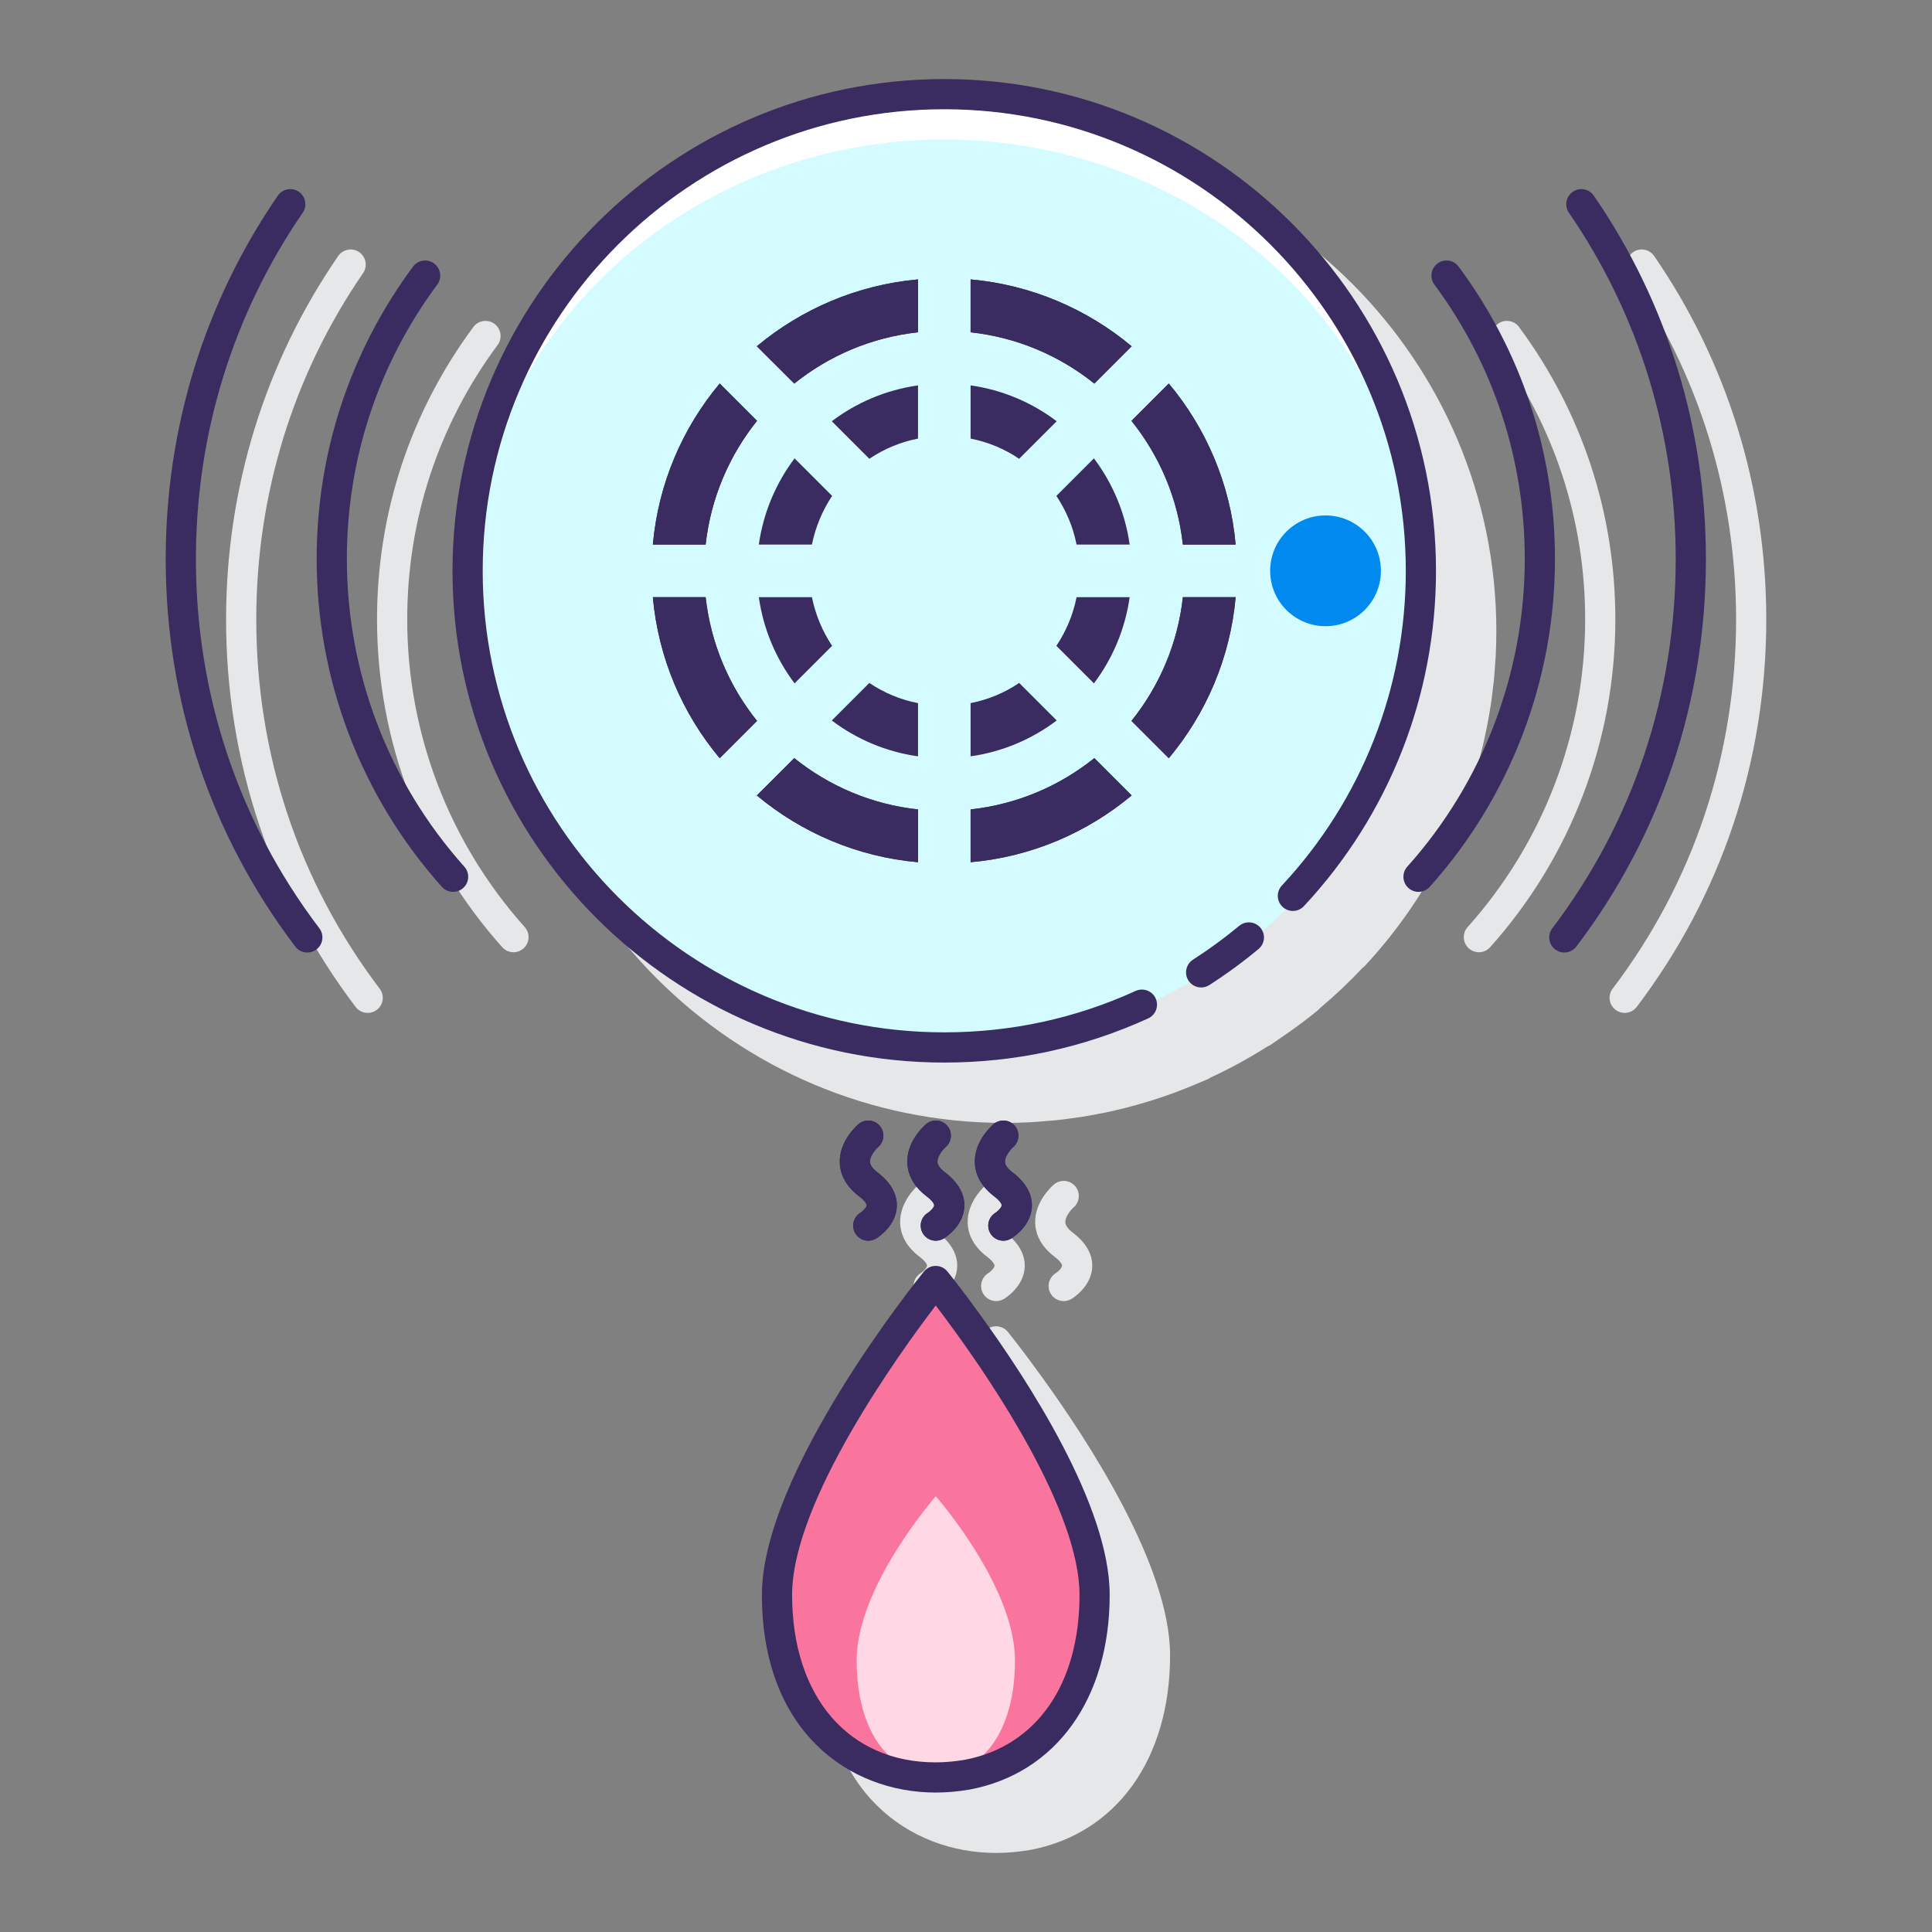 <?xml version="1.0" encoding="utf-8"?>
<!-- Generator: Adobe Illustrator 22.0.1, SVG Export Plug-In . SVG Version: 6.00 Build 0)  -->
<svg version="1.1" id="Layer_1" xmlns="http://www.w3.org/2000/svg" xmlns:xlink="http://www.w3.org/1999/xlink" x="0px" y="0px"
	 viewBox="0 0 128 128" style="enable-background:new 0 0 128 128;" xml:space="preserve">
<rect x="0" y="0" width="128" height="128" fill="#808080" stroke="none"/>
<style type="text/css">
	.st0{fill:#263238;}
	.st1{fill:#E6E7E8;}
	.st2{fill:#FFD7E5;}
	.st3{fill:#0089EF;}
	.st4{fill:#6DC9F7;}
	.st5{fill:#FA759E;}
	.st6{fill:#FFFFFF;}
	.st7{fill:#3A2C60;}
	.st8{fill:#D4FBFF;}
</style>
<g>
	<g>
		<path class="st1" d="M97.13,53.077c0.017-0.046,0.034-0.093,0.051-0.139c0.154-0.426,0.3-0.854,0.436-1.286
			c0.03-0.095,0.06-0.189,0.089-0.284c0.118-0.387,0.229-0.777,0.333-1.169c0.036-0.136,0.073-0.271,0.107-0.407
			c0.09-0.357,0.171-0.716,0.249-1.076c0.036-0.168,0.074-0.336,0.108-0.505c0.067-0.337,0.125-0.676,0.182-1.015
			c0.032-0.19,0.066-0.38,0.095-0.571c0.049-0.331,0.088-0.664,0.127-0.998c0.023-0.198,0.05-0.395,0.07-0.594
			c0.035-0.357,0.058-0.715,0.082-1.074c0.011-0.176,0.029-0.35,0.037-0.527c0.026-0.536,0.041-1.074,0.041-1.614
			c0-17.964-14.615-32.579-32.579-32.579S33.979,23.853,33.979,41.817s14.615,32.579,32.579,32.579c0.57,0,1.137-0.015,1.7-0.044
			c0.363-0.019,0.723-0.052,1.084-0.083c0.191-0.016,0.385-0.026,0.575-0.045c0.453-0.046,0.903-0.108,1.352-0.172
			c0.091-0.013,0.183-0.023,0.274-0.037c0.478-0.073,0.953-0.161,1.427-0.255c0.059-0.012,0.118-0.021,0.177-0.033
			c0.478-0.098,0.953-0.21,1.426-0.33c0.052-0.013,0.105-0.025,0.158-0.039c0.467-0.121,0.93-0.254,1.391-0.396
			c0.057-0.018,0.115-0.034,0.172-0.052c0.453-0.142,0.904-0.296,1.352-0.458c0.06-0.022,0.12-0.043,0.18-0.065
			c0.447-0.165,0.891-0.341,1.332-0.526c0.049-0.021,0.097-0.041,0.146-0.062c0.255-0.109,0.513-0.21,0.767-0.326
			c0.031-0.014,0.051-0.041,0.079-0.058c1.325-0.611,2.602-1.308,3.825-2.085c0.049-0.021,0.1-0.036,0.146-0.067
			c0.209-0.135,0.409-0.283,0.616-0.423c0.023-0.016,0.046-0.032,0.069-0.047c0.889-0.603,1.758-1.237,2.575-1.917
			c0.027-0.022,0.039-0.054,0.063-0.078c1.002-0.839,1.951-1.74,2.846-2.693c0.032-0.027,0.071-0.04,0.1-0.072
			C93.379,60.827,95.649,57.101,97.13,53.077z"/>
		<path class="st1" d="M26.979,41.036c0-6.604,2.071-12.892,5.99-18.181c0.328-0.444,0.235-1.07-0.208-1.399
			c-0.445-0.328-1.07-0.235-1.399,0.208C27.186,27.302,24.979,34,24.979,41.036c0,8.028,2.946,15.741,8.296,21.719
			c0.197,0.221,0.471,0.333,0.745,0.333c0.237,0,0.476-0.084,0.667-0.255c0.411-0.368,0.446-1,0.078-1.412
			C29.745,55.81,26.979,48.571,26.979,41.036z"/>
		<path class="st1" d="M16.979,41.036c0-8.277,2.447-16.21,7.076-22.941c0.313-0.455,0.197-1.077-0.258-1.391
			c-0.454-0.313-1.076-0.196-1.391,0.258c-4.859,7.065-7.428,15.391-7.428,24.074c0,9.397,2.969,18.275,8.584,25.676
			c0.197,0.259,0.495,0.396,0.798,0.396c0.21,0,0.423-0.066,0.604-0.203c0.44-0.334,0.526-0.962,0.192-1.401
			C19.808,58.454,16.979,49.993,16.979,41.036z"/>
		<path class="st1" d="M100.638,21.664c-0.329-0.444-0.953-0.537-1.399-0.208c-0.443,0.329-0.536,0.955-0.208,1.399
			c3.919,5.289,5.99,11.576,5.99,18.181c0,7.535-2.766,14.774-7.786,20.385c-0.368,0.412-0.333,1.044,0.078,1.412
			c0.191,0.171,0.43,0.255,0.667,0.255c0.274,0,0.548-0.112,0.745-0.333c5.35-5.978,8.296-13.69,8.296-21.719
			C107.02,34,104.813,27.302,100.638,21.664z"/>
		<path class="st1" d="M109.593,16.962c-0.313-0.454-0.936-0.571-1.391-0.258s-0.57,0.936-0.258,1.391
			c4.629,6.731,7.076,14.664,7.076,22.941c0,8.957-2.828,17.418-8.178,24.467c-0.334,0.439-0.248,1.067,0.192,1.401
			c0.181,0.137,0.394,0.203,0.604,0.203c0.303,0,0.601-0.137,0.798-0.396c5.615-7.4,8.584-16.278,8.584-25.676
			C117.02,32.352,114.452,24.027,109.593,16.962z"/>
		<path class="st1" d="M62.288,78.59c-0.359-0.422-0.99-0.471-1.41-0.113c-0.131,0.112-1.283,1.135-1.242,2.55
			c0.017,0.588,0.254,1.454,1.287,2.236c0.398,0.301,0.498,0.518,0.495,0.59c-0.005,0.134-0.229,0.378-0.411,0.494
			c-0.472,0.286-0.622,0.901-0.335,1.374c0.188,0.31,0.518,0.48,0.855,0.48c0.177,0,0.355-0.047,0.519-0.146
			c0.133-0.081,1.305-0.828,1.37-2.1c0.029-0.578-0.17-1.444-1.286-2.289c-0.32-0.242-0.487-0.476-0.495-0.694
			c-0.014-0.364,0.361-0.815,0.545-0.978C62.596,79.637,62.644,79.009,62.288,78.59z"/>
		<path class="st1" d="M66.762,78.59c-0.359-0.422-0.99-0.471-1.41-0.113c-0.131,0.112-1.283,1.135-1.242,2.55
			c0.017,0.588,0.254,1.454,1.287,2.236c0.398,0.301,0.498,0.518,0.495,0.59c-0.005,0.134-0.229,0.378-0.411,0.494
			c-0.472,0.286-0.622,0.901-0.335,1.374c0.188,0.31,0.518,0.48,0.855,0.48c0.177,0,0.355-0.047,0.519-0.146
			c0.133-0.081,1.305-0.828,1.37-2.1c0.029-0.578-0.17-1.444-1.286-2.289c-0.32-0.242-0.487-0.476-0.495-0.694
			c-0.014-0.364,0.361-0.815,0.545-0.978C67.069,79.637,67.118,79.009,66.762,78.59z"/>
		<path class="st1" d="M71.235,78.59c-0.359-0.422-0.99-0.471-1.41-0.113c-0.131,0.112-1.283,1.135-1.242,2.55
			c0.017,0.588,0.254,1.454,1.287,2.236c0.398,0.301,0.498,0.518,0.495,0.59c-0.005,0.134-0.229,0.378-0.411,0.494
			c-0.472,0.286-0.622,0.901-0.335,1.374c0.188,0.31,0.518,0.48,0.855,0.48c0.177,0,0.355-0.047,0.519-0.146
			c0.133-0.081,1.305-0.828,1.37-2.1c0.029-0.578-0.17-1.444-1.286-2.289c-0.32-0.242-0.487-0.476-0.495-0.694
			c-0.014-0.364,0.361-0.815,0.545-0.978C71.543,79.637,71.592,79.009,71.235,78.59z"/>
		<path class="st1" d="M66.768,88.237c-0.19-0.233-0.475-0.368-0.775-0.368h-0.001c-0.301,0-0.586,0.136-0.775,0.37
			c-0.438,0.54-10.737,13.321-10.737,21.424c0,9.049,5.782,13.099,11.514,13.099c0.712,0,1.463-0.065,2.252-0.197
			c5.721-1.078,9.275-6.021,9.275-12.901c0-5.9-5.421-14.221-8.649-18.65C67.655,89.327,66.804,88.281,66.768,88.237z"/>
	</g>
	<g>
		<g>
			<g>
				<g>
					<path class="st7" d="M57.527,82.201c-0.338,0-0.668-0.171-0.855-0.48c-0.287-0.473-0.137-1.088,0.335-1.374
						c0.182-0.116,0.406-0.36,0.411-0.494c0.003-0.072-0.097-0.289-0.495-0.59c-1.033-0.782-1.271-1.648-1.287-2.236
						c-0.041-1.415,1.111-2.438,1.242-2.55c0.42-0.357,1.051-0.309,1.41,0.113c0.356,0.419,0.308,1.047-0.108,1.405
						c-0.184,0.162-0.559,0.613-0.545,0.978c0.008,0.219,0.175,0.452,0.495,0.694c1.116,0.845,1.315,1.711,1.286,2.289
						c-0.065,1.271-1.237,2.019-1.37,2.1C57.883,82.154,57.704,82.201,57.527,82.201z"/>
					<path class="st7" d="M62.001,82.201c-0.338,0-0.668-0.171-0.855-0.48c-0.287-0.473-0.137-1.088,0.335-1.374
						c0.182-0.116,0.406-0.36,0.411-0.494c0.003-0.072-0.097-0.289-0.495-0.59c-1.033-0.782-1.271-1.648-1.287-2.236
						c-0.041-1.415,1.111-2.438,1.242-2.55c0.421-0.357,1.051-0.309,1.41,0.113c0.356,0.419,0.308,1.047-0.108,1.405
						c-0.184,0.162-0.559,0.613-0.545,0.978c0.008,0.219,0.175,0.452,0.495,0.694c1.116,0.845,1.315,1.711,1.286,2.289
						c-0.065,1.271-1.237,2.019-1.37,2.1C62.357,82.154,62.178,82.201,62.001,82.201z"/>
					<path class="st7" d="M66.475,82.201c-0.338,0-0.668-0.171-0.855-0.48c-0.287-0.473-0.137-1.088,0.335-1.374
						c0.182-0.116,0.406-0.36,0.411-0.494c0.003-0.072-0.097-0.289-0.495-0.59c-1.033-0.782-1.271-1.648-1.287-2.236
						c-0.041-1.415,1.111-2.438,1.242-2.55c0.421-0.357,1.051-0.309,1.41,0.113c0.356,0.419,0.308,1.047-0.108,1.405
						c-0.184,0.162-0.559,0.613-0.545,0.978c0.008,0.219,0.175,0.452,0.495,0.694c1.116,0.845,1.315,1.711,1.286,2.289
						c-0.065,1.271-1.237,2.019-1.37,2.1C66.83,82.154,66.651,82.201,66.475,82.201z"/>
				</g>
				<g>
					<g>
						<circle class="st6" cx="62.559" cy="37.818" r="31.579"/>
						<ellipse class="st8" cx="62.559" cy="39.318" rx="31.541" ry="30.079"/>
						<path class="st7" d="M79.58,65.422c-0.329,0-0.651-0.162-0.843-0.46c-0.298-0.465-0.163-1.084,0.302-1.382
							c1.062-0.681,2.092-1.435,3.062-2.241c0.427-0.354,1.057-0.294,1.408,0.129c0.354,0.425,0.296,1.056-0.129,1.408
							c-1.034,0.859-2.131,1.663-3.261,2.388C79.952,65.371,79.765,65.422,79.58,65.422z"/>
						<path class="st7" d="M62.559,70.397c-17.964,0-32.579-14.615-32.579-32.579S44.595,5.238,62.559,5.238
							s32.579,14.615,32.579,32.579c0,8.277-3.107,16.167-8.749,22.216c-0.377,0.406-1.009,0.427-1.413,0.05s-0.427-1.01-0.05-1.413
							c5.296-5.678,8.212-13.084,8.212-20.853c0-16.861-13.718-30.579-30.579-30.579S31.98,20.956,31.98,37.817
							s13.718,30.579,30.579,30.579c4.425,0,8.691-0.924,12.681-2.745c0.503-0.227,1.095-0.008,1.325,0.495
							c0.229,0.502,0.008,1.096-0.495,1.325C71.818,69.412,67.273,70.397,62.559,70.397z"/>
						<g>
							<path class="st7" d="M47.683,25.408l2.473,2.473c-1.846,2.299-3.065,5.12-3.406,8.199h-3.497
								C43.615,32.039,45.217,28.354,47.683,25.408z M43.253,39.563h3.497c0.341,3.079,1.56,5.9,3.406,8.199l-2.473,2.473
								C45.217,47.288,43.615,43.603,43.253,39.563z M60.821,57.124c-4.04-0.355-7.732-1.964-10.679-4.423l2.48-2.473
								c2.299,1.846,5.113,3.065,8.199,3.399V57.124z M53.792,39.563c0.237,1.17,0.697,2.264,1.338,3.225l-2.487,2.487
								c-1.233-1.637-2.069-3.588-2.369-5.712H53.792z M50.274,36.08c0.3-2.125,1.136-4.075,2.369-5.712l2.487,2.487
								c-0.641,0.961-1.101,2.055-1.338,3.225H50.274z M60.821,50.109c-2.125-0.299-4.075-1.135-5.712-2.375l2.487-2.487
								c0.961,0.648,2.048,1.108,3.225,1.338V50.109z M60.821,29.058c-1.177,0.23-2.264,0.69-3.225,1.338l-2.487-2.487
								c1.637-1.24,3.588-2.076,5.712-2.376V29.058z M60.821,22.015c-3.086,0.334-5.9,1.553-8.199,3.399l-2.48-2.473
								c2.947-2.459,6.639-4.068,10.679-4.43V22.015z M64.304,18.511c4.04,0.362,7.725,1.971,10.672,4.43l-2.473,2.473
								c-2.299-1.846-5.12-3.065-8.199-3.399V18.511z M71.326,36.08c-0.23-1.17-0.697-2.264-1.338-3.225l2.487-2.487
								c1.233,1.637,2.069,3.588,2.368,5.712H71.326z M74.843,39.563c-0.299,2.125-1.135,4.075-2.368,5.712l-2.487-2.487
								c0.641-0.961,1.108-2.055,1.338-3.225H74.843z M64.304,25.533c2.118,0.3,4.068,1.136,5.705,2.376l-2.487,2.487
								c-0.954-0.648-2.048-1.108-3.218-1.338V25.533z M64.304,46.584c1.17-0.23,2.264-0.69,3.218-1.338l2.487,2.487
								c-1.637,1.24-3.588,2.076-5.705,2.375V46.584z M64.304,57.124v-3.497c3.079-0.334,5.9-1.553,8.199-3.399l2.473,2.473
								C72.029,55.159,68.344,56.769,64.304,57.124z M77.435,50.235l-2.473-2.473c1.846-2.299,3.072-5.12,3.406-8.199h3.497
								C81.503,43.603,79.901,47.288,77.435,50.235z M78.368,36.08c-0.334-3.079-1.56-5.9-3.406-8.199l2.473-2.473
								c2.466,2.947,4.068,6.632,4.43,10.672H78.368z"/>
							<path class="st7" d="M74.976,52.7c-2.947,2.459-6.632,4.068-10.672,4.423v-3.497c3.079-0.334,5.9-1.553,8.199-3.399
								L74.976,52.7z"/>
							<path class="st7" d="M50.156,47.762l-2.473,2.473c-2.466-2.947-4.068-6.632-4.43-10.672h3.497
								C47.091,42.642,48.31,45.463,50.156,47.762z"/>
							<path class="st7" d="M60.821,53.627v3.497c-4.04-0.355-7.732-1.964-10.679-4.423l2.48-2.473
								C54.921,52.074,57.735,53.293,60.821,53.627z"/>
							<path class="st7" d="M50.156,27.881c-1.846,2.299-3.065,5.12-3.406,8.199h-3.497c0.362-4.04,1.964-7.725,4.43-10.672
								L50.156,27.881z"/>
							<path class="st7" d="M81.865,39.563c-0.362,4.04-1.964,7.725-4.43,10.672l-2.473-2.473c1.846-2.299,3.072-5.12,3.406-8.199
								H81.865z"/>
							<path class="st7" d="M81.865,36.08h-3.497c-0.334-3.079-1.56-5.9-3.406-8.199l2.473-2.473
								C79.901,28.354,81.503,32.039,81.865,36.08z"/>
							<path class="st7" d="M74.976,22.942l-2.473,2.473c-2.299-1.846-5.12-3.065-8.199-3.399v-3.504
								C68.344,18.874,72.029,20.483,74.976,22.942z"/>
							<path class="st7" d="M60.821,18.511v3.504c-3.086,0.334-5.9,1.553-8.199,3.399l-2.48-2.473
								C53.089,20.483,56.781,18.874,60.821,18.511z"/>
						</g>
						<path class="st3" d="M87.82,34.149c-2.026,0-3.669,1.643-3.669,3.669c0,2.026,1.643,3.669,3.669,3.669
							c2.026,0,3.669-1.643,3.669-3.669C91.489,35.791,89.846,34.149,87.82,34.149z"/>
					</g>
					<g>
						<path class="st7" d="M30.02,59.088c-0.274,0-0.548-0.112-0.745-0.333c-5.349-5.977-8.295-13.69-8.295-21.719
							c0-7.036,2.207-13.734,6.383-19.372c0.329-0.444,0.956-0.538,1.398-0.209c0.444,0.329,0.537,0.955,0.209,1.398
							c-3.919,5.291-5.99,11.579-5.99,18.183c0,7.536,2.765,14.775,7.785,20.385c0.368,0.412,0.333,1.044-0.078,1.412
							C30.495,59.004,30.257,59.088,30.02,59.088z"/>
						<path class="st7" d="M20.361,63.107c-0.303,0-0.601-0.137-0.798-0.396c-5.615-7.398-8.584-16.277-8.584-25.675
							c0-8.684,2.568-17.009,7.428-24.074c0.313-0.455,0.937-0.57,1.391-0.258c0.455,0.313,0.57,0.936,0.258,1.391
							c-4.629,6.731-7.076,14.664-7.076,22.941c0,8.957,2.828,17.418,8.178,24.466c0.334,0.439,0.248,1.067-0.192,1.401
							C20.784,63.04,20.571,63.107,20.361,63.107z"/>
					</g>
					<g>
						<path class="st7" d="M93.98,59.088c-0.237,0-0.476-0.084-0.667-0.255c-0.411-0.368-0.446-1-0.078-1.412
							c5.021-5.609,7.785-12.849,7.785-20.385c0-6.604-2.071-12.891-5.989-18.183c-0.328-0.443-0.235-1.069,0.209-1.398
							c0.443-0.33,1.07-0.236,1.398,0.209c4.175,5.638,6.382,12.337,6.382,19.372c0,8.028-2.946,15.742-8.295,21.719
							C94.527,58.976,94.254,59.088,93.98,59.088z"/>
						<path class="st7" d="M103.639,63.107c-0.211,0-0.423-0.066-0.604-0.203c-0.44-0.334-0.526-0.962-0.192-1.401
							c5.35-7.048,8.177-15.508,8.177-24.466c0-8.278-2.446-16.211-7.075-22.941c-0.313-0.455-0.197-1.077,0.258-1.391
							c0.455-0.313,1.077-0.197,1.391,0.258c4.858,7.064,7.427,15.39,7.427,24.074c0,9.398-2.968,18.276-8.583,25.675
							C104.239,62.97,103.941,63.107,103.639,63.107z"/>
					</g>
				</g>
			</g>
		</g>
		<g>
			<g>
				<g>
					<path class="st5" d="M72.521,105.663c0,6.89-3.638,11.01-8.461,11.919c-0.661,0.11-1.364,0.179-2.067,0.179
						c-5.801,0-10.514-4.258-10.514-12.099s10.514-20.794,10.514-20.794s0.854,1.047,2.067,2.729
						C67.133,91.814,72.521,100.054,72.521,105.663z"/>
					<path class="st2" d="M62,99.133c0,0-5.244,5.959-5.244,10.872s2.348,7.577,5.244,7.577s5.245-2.665,5.245-7.577
						S62,99.133,62,99.133z"/>
				</g>
				<g>
					<path class="st7" d="M57.527,82.201c-0.338,0-0.668-0.171-0.855-0.48c-0.287-0.473-0.137-1.088,0.335-1.374
						c0.182-0.116,0.406-0.36,0.411-0.494c0.003-0.072-0.097-0.289-0.495-0.59c-1.033-0.782-1.271-1.648-1.287-2.236
						c-0.041-1.415,1.111-2.438,1.242-2.55c0.42-0.357,1.051-0.309,1.41,0.113c0.356,0.419,0.308,1.047-0.108,1.405
						c-0.184,0.162-0.559,0.613-0.545,0.978c0.008,0.219,0.175,0.452,0.495,0.694c1.116,0.845,1.315,1.711,1.286,2.289
						c-0.065,1.271-1.237,2.019-1.37,2.1C57.883,82.154,57.704,82.201,57.527,82.201z"/>
					<path class="st7" d="M62.001,82.201c-0.338,0-0.668-0.171-0.855-0.48c-0.287-0.473-0.137-1.088,0.335-1.374
						c0.182-0.116,0.406-0.36,0.411-0.494c0.003-0.072-0.097-0.289-0.495-0.59c-1.033-0.782-1.271-1.648-1.287-2.236
						c-0.041-1.415,1.111-2.438,1.242-2.55c0.421-0.357,1.051-0.309,1.41,0.113c0.356,0.419,0.308,1.047-0.108,1.405
						c-0.184,0.162-0.559,0.613-0.545,0.978c0.008,0.219,0.175,0.452,0.495,0.694c1.116,0.845,1.315,1.711,1.286,2.289
						c-0.065,1.271-1.237,2.019-1.37,2.1C62.357,82.154,62.178,82.201,62.001,82.201z"/>
					<path class="st7" d="M66.475,82.201c-0.338,0-0.668-0.171-0.855-0.48c-0.287-0.473-0.137-1.088,0.335-1.374
						c0.182-0.116,0.406-0.36,0.411-0.494c0.003-0.072-0.097-0.289-0.495-0.59c-1.033-0.782-1.271-1.648-1.287-2.236
						c-0.041-1.415,1.111-2.438,1.242-2.55c0.421-0.357,1.051-0.309,1.41,0.113c0.356,0.419,0.308,1.047-0.108,1.405
						c-0.184,0.162-0.559,0.613-0.545,0.978c0.008,0.219,0.175,0.452,0.495,0.694c1.116,0.845,1.315,1.711,1.286,2.289
						c-0.065,1.271-1.237,2.019-1.37,2.1C66.83,82.154,66.651,82.201,66.475,82.201z"/>
				</g>
			</g>
		</g>
		<path class="st7" d="M61.993,118.761c-5.731,0-11.514-4.05-11.514-13.098c0-8.103,10.299-20.884,10.737-21.424
			c0.189-0.234,0.475-0.37,0.775-0.37h0.001c0.301,0,0.585,0.135,0.774,0.367c0.036,0.044,0.888,1.09,2.104,2.776
			c3.229,4.43,8.649,12.75,8.649,18.65c0,6.88-3.555,11.823-9.275,12.901C63.46,118.696,62.709,118.761,61.993,118.761z
			 M61.995,86.493c-2.396,3.139-9.516,12.988-9.516,19.17c0,6.741,3.734,11.098,9.514,11.098c0.605,0,1.245-0.056,1.901-0.165
			c4.768-0.898,7.626-4.987,7.626-10.933c0-5.533-5.783-14.065-8.27-17.477C62.764,87.51,62.333,86.935,61.995,86.493z"/>
	</g>
</g>
</svg>
